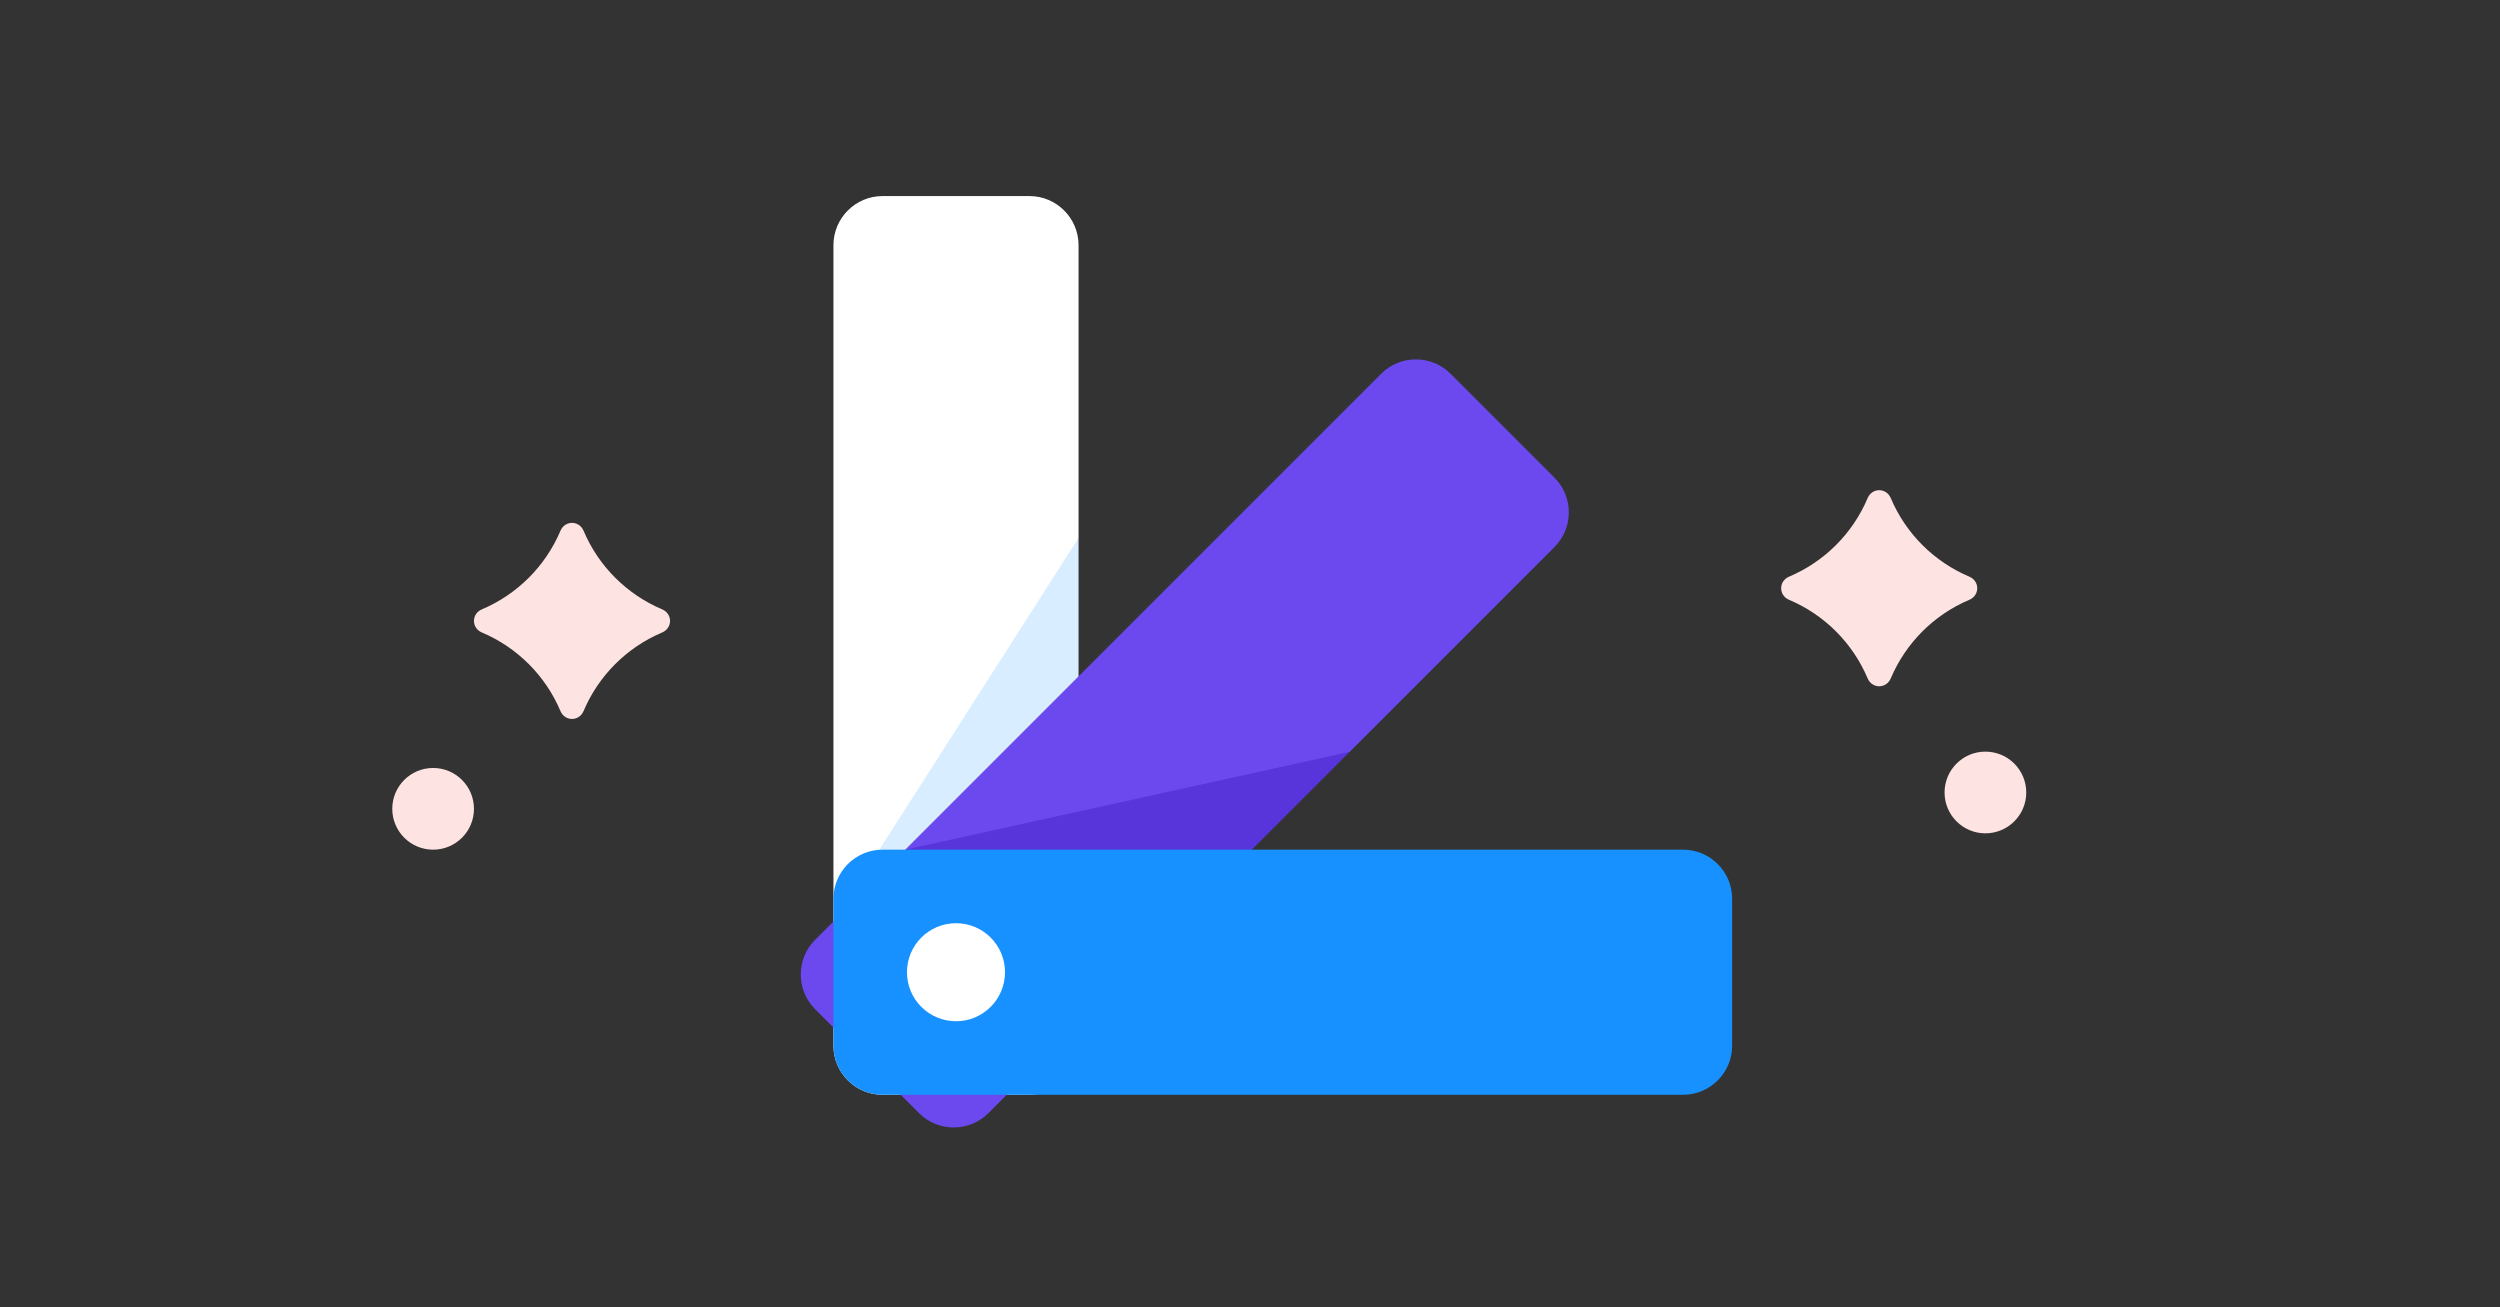 <svg xmlns="http://www.w3.org/2000/svg" width="153" height="80" viewBox="0 0 153 80">
  <rect x="0" y="0" width="153" height="80" fill="#333333" stroke="none"/>
  <g fill="none" fill-rule="evenodd" transform="translate(24 12)">
    <path fill="#FDE3E1" d="M100.007 36.5C100.007 37.881 98.888 39 97.507 39 96.126 39 95.007 37.881 95.007 36.5 95.007 35.119 96.126 34 97.507 34 98.888 34 100.007 35.119 100.007 36.5M5.007 37.5C5.007 38.881 3.888 40 2.507 40 1.126 40 .007 38.881.007 37.5.007 36.119 1.126 35 2.507 35 3.888 35 5.007 36.119 5.007 37.5M96.521 24.709C94.36 25.622 92.629 27.353 91.716 29.514 91.442 30.162 90.572 30.162 90.298 29.514 89.385 27.353 87.655 25.622 85.493 24.709 84.845 24.436 84.845 23.564 85.493 23.291 87.655 22.378 89.385 20.647 90.298 18.486 90.572 17.838 91.442 17.838 91.716 18.486 92.629 20.647 94.36 22.378 96.521 23.291 97.169 23.564 97.169 24.436 96.521 24.709M16.521 26.709C14.36 27.622 12.629 29.353 11.716 31.514 11.442 32.162 10.572 32.162 10.298 31.514 9.385 29.353 7.655 27.622 5.493 26.709 4.845 26.436 4.845 25.564 5.493 25.291 7.655 24.378 9.385 22.647 10.298 20.486 10.572 19.838 11.442 19.838 11.716 20.486 12.629 22.647 14.36 24.378 16.521 25.291 17.169 25.564 17.169 26.436 16.521 26.709"/>
    <path fill="#FFF" d="M30.007,0 L39.007,0 C40.657,0 42.007,1.35 42.007,3 L42.007,20.921 L40.007,26.755 L42.007,30.547 L42.007,52 C42.007,53.65 40.657,55 39.007,55 L30.007,55 C28.357,55 27.007,53.65 27.007,52 L27.007,3 C27.007,1.35 28.357,0 30.007,0"/>
    <polygon fill="#D8EDFF" points="42.007 31 42.007 20.921 27.008 44.39"/>
    <path fill="#6C48EF" d="M32.246,56.125 L25.882,49.761 C24.715,48.595 24.715,46.686 25.882,45.519 L60.53,10.87 C61.697,9.703 63.606,9.703 64.773,10.87 L71.137,17.234 C72.304,18.4 72.304,20.31 71.137,21.477 L58.603,34.011 L52.131,37.482 L52.139,40.475 L36.489,56.125 C35.322,57.292 33.413,57.292 32.246,56.125"/>
    <polygon fill="#5834DB" points="51.81 40.804 58.603 34.011 31.402 40"/>
    <path fill="#1791FF" d="M27.007,52 L27.007,43 C27.007,41.35 28.357,40 30.007,40 L79.007,40 C80.657,40 82.007,41.35 82.007,43 L82.007,52 C82.007,53.65 80.657,55 79.007,55 L30.007,55 C28.357,55 27.007,53.65 27.007,52"/>
    <path fill="#FFF" d="M37.507,47.5 C37.507,49.157 36.164,50.5 34.507,50.5 C32.85,50.5 31.507,49.157 31.507,47.5 C31.507,45.843 32.85,44.5 34.507,44.5 C36.164,44.5 37.507,45.843 37.507,47.5"/>
  </g>
</svg>
